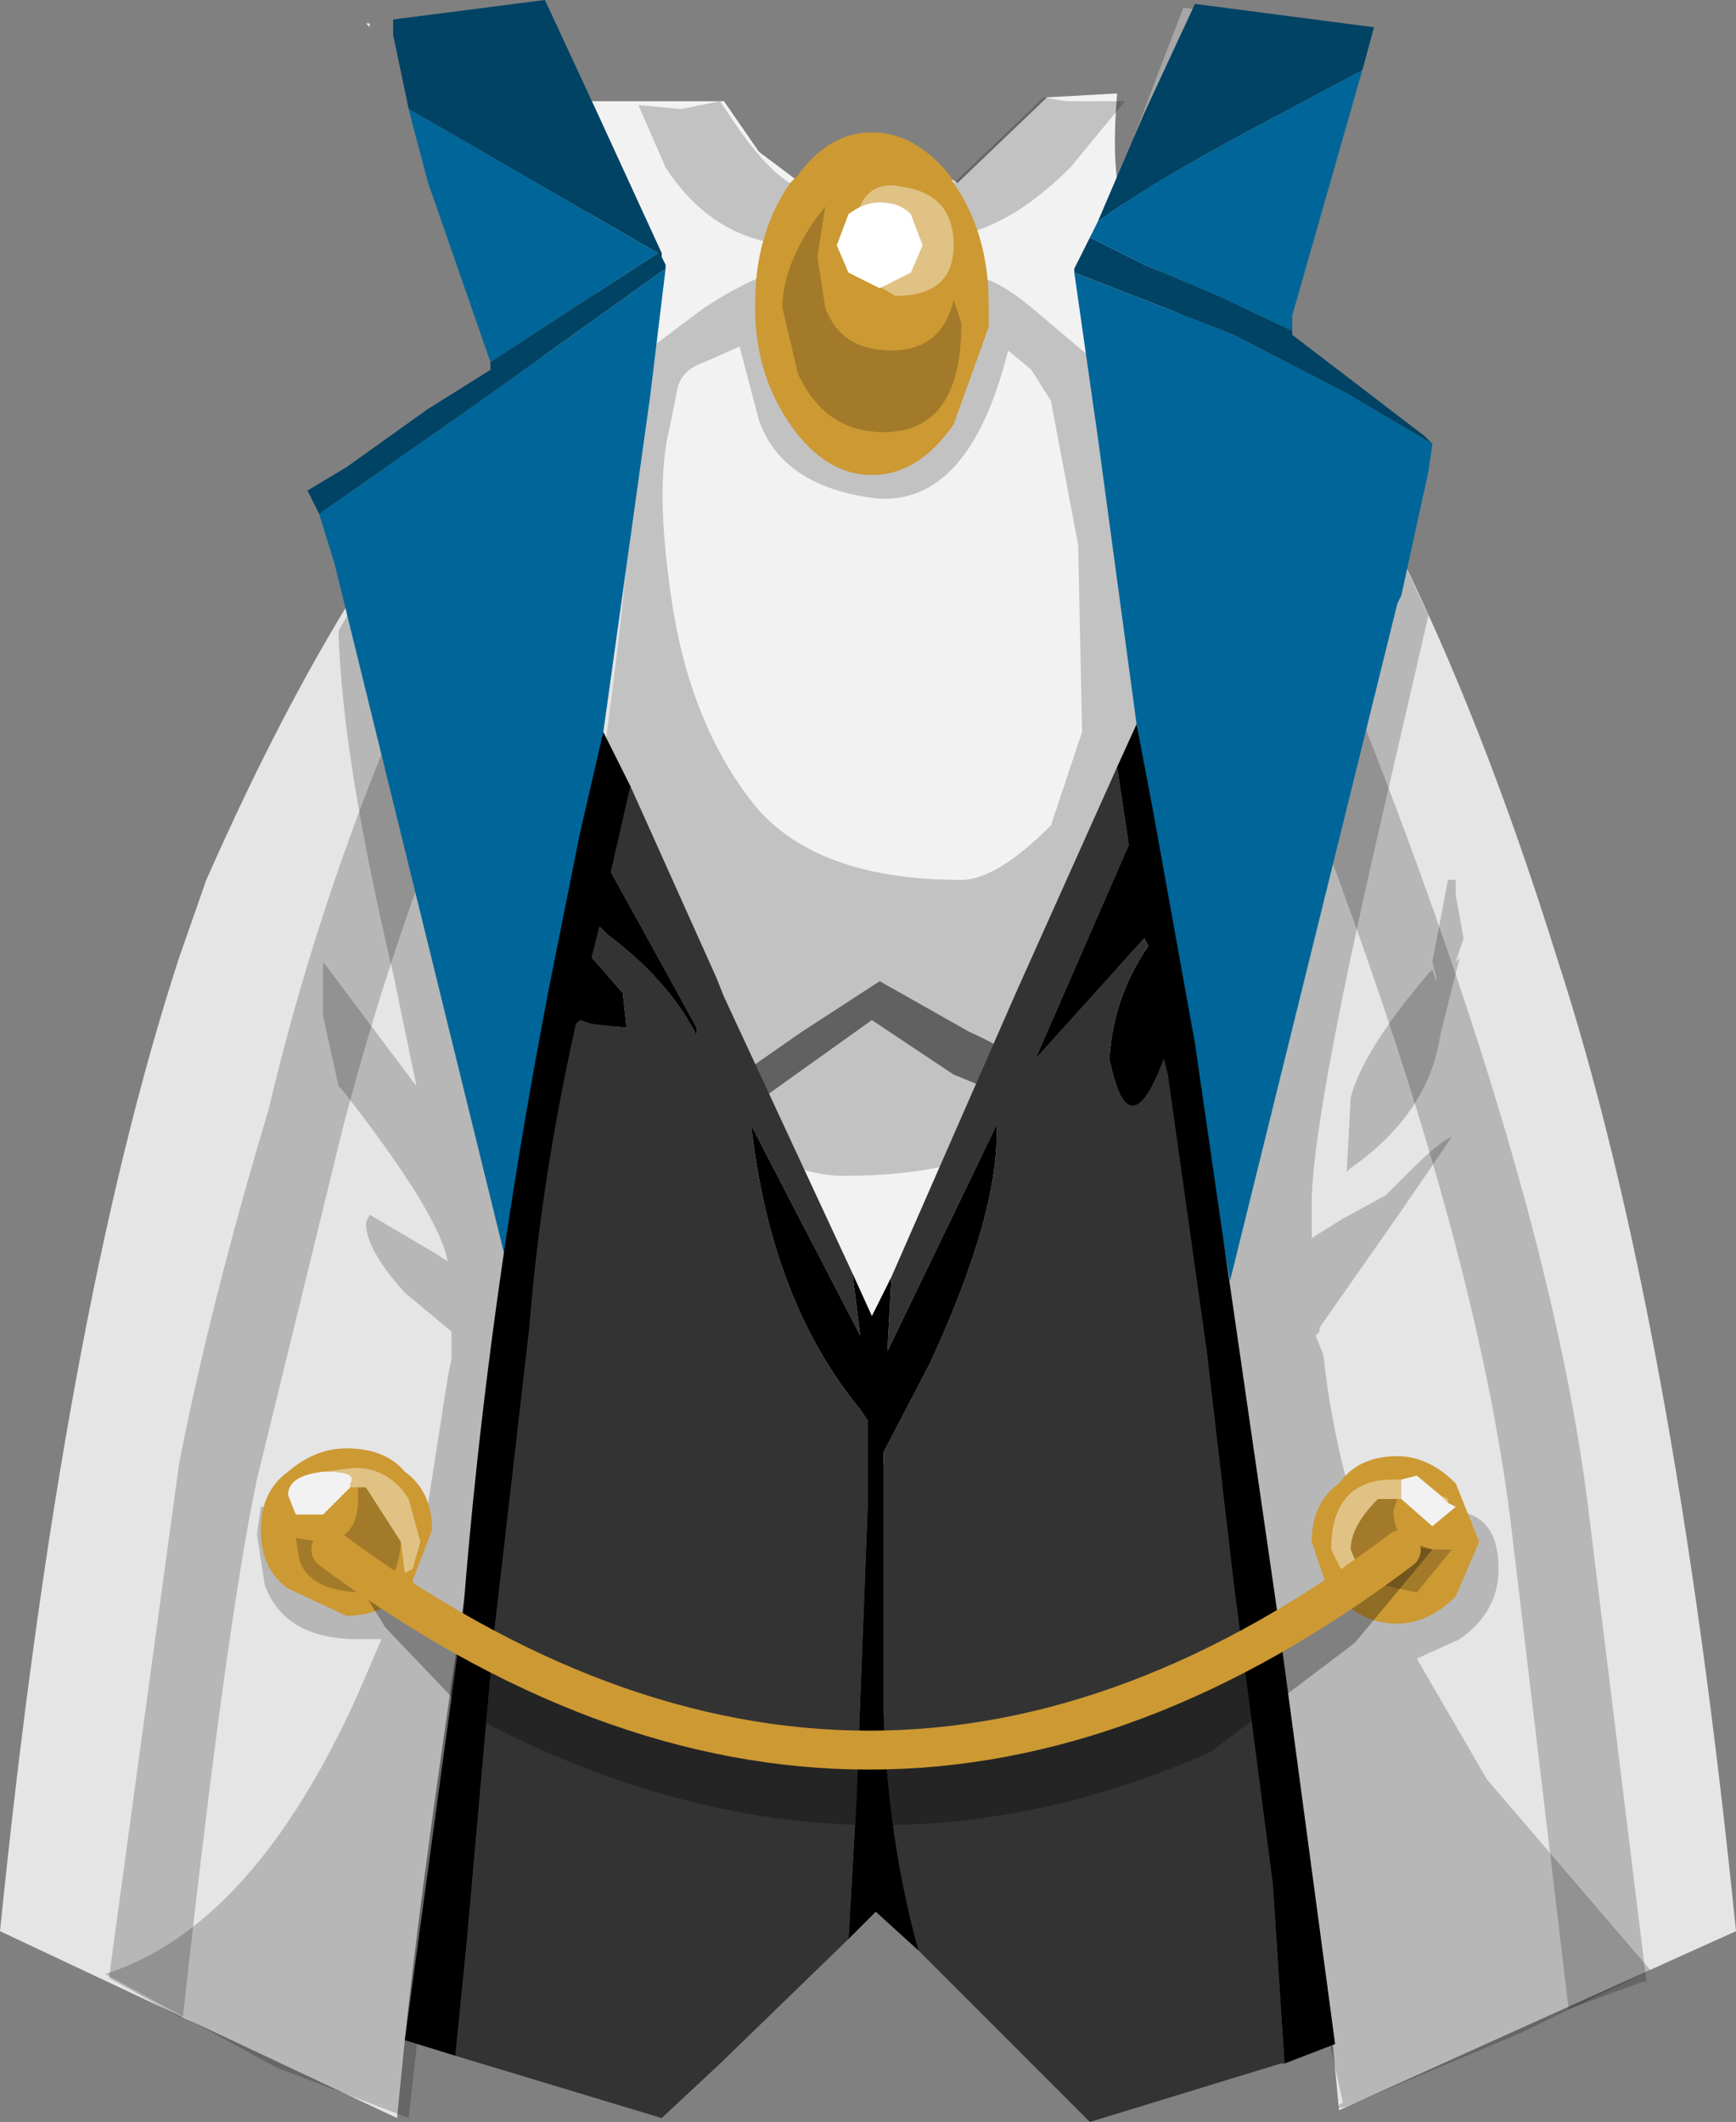 <svg xmlns="http://www.w3.org/2000/svg" xmlns:ffdec="https://www.free-decompiler.com/flash" xmlns:xlink="http://www.w3.org/1999/xlink" ffdec:objectType="frame" width="22.3" height="27.25"><rect width="100%" height="100%" fill="#808080" stroke="none"/><use ffdec:characterId="3" xlink:href="#a" width="22.3" height="27.25"/><defs><g id="a"><path fill="#f2f2f2" fill-rule="evenodd" d="m12.15 2.25.15.1 1.15-1.1.9-.05q-.1 1.2.15 1.6 1.55 2.55 1.2 5.4-.1 2.25-.8 4.25l-.5 1.4q-.9 2.9-3.1 5-2.65-2.2-3.35-5.5-.45-2.15-.4-4.25l.1-1.45q.35-2.6-.3-6.35H9.3l.45.65.6.45.3-.4.55.15h.1l.15.05.15-.1.35.3z"/><path fill-opacity=".2" fill-rule="evenodd" d="m11.4 2.15.1.1-.1.3.15.2q.3-.4.45-.4t.15.1l1.1-1.05.15-.15.3.05h.75l-.7.85q-.9.9-1.75.9h-.3l-1.4.1q-1.1 0-1.75-1l-.35-.8.55.05.5-.1.1.15q.65 1 1.1 1l.4-.35.15.15.25-.1zm-2.25 11.9q-.8-1.15-1.3-3.5l-.05-.3-.25-1.1Q7.2 7.2 7.2 5.7l.45-.75H7.6h.05q.15-.1.4-.25l1-.75q1-.65 1.6-.55l-.35.4.05.05-.05.15.3.5q.4.75.75.75.4 0 .5-.55l.1-.65.2-.2h-.05q.25-.65 1.15.1l1.6 1.35-.25.15-.35-.05v.05l.2 1.2q0 .95.25 1.3l.25.65.1.05v.2l.05-.05q.5 0 .5.55l-1.25 3.05q0 .8-.4 1.45-.85 1.25-3.1 1.25-.85 0-1.45-.75h.05l1.75-1.25 1.05.7 1.1.45.2-.1q-.2-.5-1.1-.9l-1.15-.65-1 .65zm3.8-9.55q-.5 2-1.7 1.9-1.2-.15-1.5-1l-.25-.95-.45.2q-.3.1-.35.35l-.1.5q-.2.8.05 2.35.25 1.5 1.05 2.5.8.95 2.65.95.45 0 1.15-.7l.4-1.2-.05-2.4-.35-1.85-.25-.4z"/><path fill-opacity=".6" fill-rule="evenodd" d="m9.4 14.35-.15-.05-.1-.25 1.15-.8 1-.65 1.15.65q.9.4 1.1.9l-.2.1-1.1-.45-1.05-.7-1.75 1.25z"/><path fill="#e5e5e5" fill-rule="evenodd" d="m14 3.6 3.9 3.35q1.15 2.3 2.1 5.35 1.5 4.6 2.3 12.5l-5.1 2.3-.15-1.6q-.95-4.95-2-12.35-.2-4.55-1.1-9.4zM5.7 6l2.5-2.8.1.4Q8.1 8.8 7 14q-1.45 8.8-1.8 12.2l-.1 1L0 24.8q.8-7.9 2.3-12.5l.35-1Q4.15 7.9 5.7 6M4.75.3v.05L4.7.3z"/><path fill="#fff" fill-opacity=".298" fill-rule="evenodd" d="m13.95 3.3.6-1.5.4-1.05.25-.65 2.4.3-1.9 2.9zm-6.3-1.8.8 1.8h-1.8L5.2 1.15l-.15-.7v-.1L7 .1z"/><path fill-opacity=".2" fill-rule="evenodd" d="M18.7 11.3v.2l.1.55-.1.3.05-.05-.25 1q-.15 1-1.15 1.7l-.05.05.05-.95q.15-.6 1-1.6l.05-.05.05.15v-.05l-.05-.2.2-1.05zM18 5.6l.25.45-.05.05-.3.85.4.85.05.1-.6 2.6q-.9 3.9-.9 4.95v.45l.4-.25.55-.3.3-.3q.4-.4.55-.45l-.65.95-1.05 1.5v.05l-.05.05.1.25q.15 1.4.65 2.7l.95-.7q.65 0 .65.75 0 .55-.5.9l-.55.25.9 1.55 2.1 2.45-1.65.8-2.25.95q-.2.05-.05-.05l-.3-1.35-.2-1.3q-.15-.7-.5-.5l-.05-.35-.6-3.85.2-1.2-.2-3.05q0-1.8.15-2.2l.85-3.2.5-2.7q.1-.85.8-1.65zM4.85 6.95 4.8 6.5h.15q.65 0 .7.6l-.1.4.1.8v.2l.85 3.45.4 1.7.2.1q.45.35.45.85l-.2 1.2.2 1.25q0 .9-.5 1l-.3 1.6-.05.5q-.55.05-.8 1.65L5.65 24l-.25 1.85-.15 1.35-1.7-.65-2.2-1.2q1.9-.6 3.25-3.6l.3-.7h-.3q-.95 0-1.2-.7l-.1-.65.05-.35h.25l.6-.25.35.65.45-.35.4-.1h.1l.25-1.6.05-.25v-.35l-.6-.5q-.5-.55-.5-.9l.05-.1.85.5.15.1q-.1-.6-1.35-2.2l-.05-.05-.2-.9v-.7l1.2 1.6-.3-1.45q-.65-2.75-.7-4.35V8.1l.2-.35z"/><path fill-opacity=".2" fill-rule="evenodd" d="M5.1 9.2q.05-.2.25-.25h.4L6 9.2l.05.4q-1 2.4-1.65 4.9L3.3 19q-.4 1.9-.95 6.9H2.3l-.9-.5.9-6.6q.4-2.05 1.15-4.55.6-2.55 1.65-5.05m11.45 0 .3-.25h.35l.3.3q2.4 6.1 2.9 10.1l.75 6.1h-.05l-.95.35-.75-6.3q-.5-3.95-2.85-9.9z"/><path fill="#c93" fill-rule="evenodd" d="M12.25 2.35q.45.65.45 1.55v.3l-.45 1.25q-.45.65-1.05.65t-1.05-.65-.45-1.5V3.9q0-.9.45-1.55l.1-.1q.4-.55.95-.55t1 .55zm-.4.8-.15-.4q-.15-.15-.4-.15-.2 0-.4.15l-.15.4.15.35.4.2.4-.2zM5.2 20.4q-.25.35-.75.35l-.75-.35q-.35-.25-.35-.75t.35-.75q.35-.3.75-.3.5 0 .75.3.35.25.35.75l-.25.65v.05zm12.75-1.7q.4 0 .75.35l.3.75-.3.7q-.35.35-.75.35-.35 0-.6-.2l-.1-.1-.05-.05-.15-.1-.2-.6q0-.5.35-.75.25-.35.75-.35"/><path fill="#069" fill-rule="evenodd" d="m17.5.9-.9 3.15v.2l-.95-.45-.95-.4-.7-.35.1-.2q.6-.45 1.9-1.15zm.9 4.8-.05.35-.35 1.6-.05.1-2.15 8.7-1.2-7.15-.5-3.7-.3-2.1 2.05.8 1.45.75zM8.55 3.45l-.2 1.65-.6 4.3-1.2 7L4.3 7.25l-.2-.65 2-1.4zM6.3 4.65l-.8-2.3-.2-.75-.05-.2 3.2 1.85z"/><path fill="#fff" fill-rule="evenodd" d="m11.85 3.15-.15.35-.4.2-.4-.2-.15-.35.15-.4q.2-.15.4-.15.25 0 .4.15z"/><path fill="#004364" fill-rule="evenodd" d="M16.6 4.25v.05l1.7 1.3.1.1-1.1-.65-1.45-.75-2.05-.8v-.05l.2-.4.7.35.95.4zm-2.5-1.4.6-1.4.65-1.4 2.3.3-.15.55-1.5.8q-1.3.7-1.9 1.15M5.25 1.4l-.2-.95v-.2L7 0l.65 1.4.85 1.85v.05l.05.1v.05L6.1 5.2l-2 1.4-.15-.3.5-.3 1.05-.75.8-.5v-.1l2.15-1.4z"/><path fill="#333" fill-rule="evenodd" d="m14.35 9.85.15 1-1.2 2.75 1.4-1.55.05.1q-.45.65-.5 1.45.25 1.2.7 0l.05.2.5 3.55.35 3 .5 3.85.15 2.3h-.05l-2.45.75-.8-.8-1.4-1.4q-.4-1.45-.45-3.1v-3.3l.6-1.15q.9-1.95.85-3.05l-1.4 2.9.05-.95 1.6-3.65zM5.85 26.4 6 24.9l.35-3.95.45-3.9q.15-1.9.6-3.9l.05-.05.15.05.45.05-.05-.45-.4-.45.1-.4.1.1q.8.6 1.15 1.3v-.1l-1.1-2 .25-1.1 1.1 2.45.1.25 1.65 3.55.1.8-1.4-2.7q.25 2.25 1.4 3.65l.1.15v1l-.15 3.9-.1 1.75-1.65 1.6-.75.7z"/><path fill-rule="evenodd" d="m16.5 26.5-.15-2.3-.5-3.85-.35-3-.5-3.55-.05-.2q-.45 1.2-.7 0 .05-.8.5-1.45l-.05-.1-1.4 1.55 1.2-2.75-.15-1 .25-.55.2 1.05.55 3.05 1.05 7.25.75 5.6zm-5.05-10.1-.05.95 1.4-2.9q.05 1.1-.85 3.05l-.6 1.15v3.3q.05 1.65.45 3.1l-.55-.5-.05.05-.3.3.1-1.75.15-3.9v-1l-.1-.15q-1.15-1.4-1.4-3.65l1.4 2.7-.1-.8.25.55zM8.1 10.1l-.25 1.1 1.1 2v.1Q8.6 12.6 7.8 12l-.1-.1-.1.4.4.45.05.45-.45-.05-.15-.05-.05.05q-.45 2-.6 3.9l-.45 3.9L6 24.9l-.15 1.5-.65-.2.75-5.5q.3-3.85 1.1-8l.4-2 .3-1.3z"/><path fill-opacity=".2" fill-rule="evenodd" d="M11.35 5.55q-.75 0-1.1-.75l-.2-.85q0-.5.4-1.1l.15-.2-.1.65.1.65q.2.55.85.55t.8-.65l.1.3q0 1.4-1 1.4"/><path fill="#fff" fill-opacity=".4" fill-rule="evenodd" d="m11.5 3.8-.5-.3-.05-.25q0-1 .65-.85.65.1.65.75t-.75.65"/><path fill-opacity=".2" fill-rule="evenodd" d="M5.15 19.8q-.05.65-.45.65-.7 0-.85-.4l-.05-.3.3.05q.5 0 .5-.55v-.15h.1zm12.8-.55-.05.15q0 .5.6.5h.15l-.45.55-.7-.15v-.05l-.15-.35q0-.3.35-.65z"/><path fill="#fff" fill-opacity=".4" fill-rule="evenodd" d="m4.15 18.9.4-.05q.45 0 .7.4l.15.55-.1.35-.1.05-.05-.4-.45-.7h-.2v-.05q.1-.15-.3-.15zm13.8.35h-.25q-.35.35-.35.65l.15.35v.05l-.05.05-.1.05-.25-.5q0-.9.8-.9h.1v.25zm.55-.05.1.05v.05z"/><path fill="#f2f2f2" fill-rule="evenodd" d="m4.5 19.1-.35.35H3.8l-.1-.25q0-.25.45-.3h.05q.4 0 .3.15zM18 19l.2-.05.3.25.1.1.1.05-.3.25-.4-.35V19"/><path fill-opacity=".298" fill-rule="evenodd" d="m4.95 20.9-.65-1.05h.05l.35.1q6.65 4.9 13.15 0l.4-.1.15.05-1 1.2-1.85 1.4Q10.8 24.6 6 22z"/><path fill="none" stroke="#c93" stroke-linecap="round" stroke-linejoin="round" stroke-width=".5" d="M4.25 19.9q6.95 5.15 13.75 0"/></g></defs></svg>